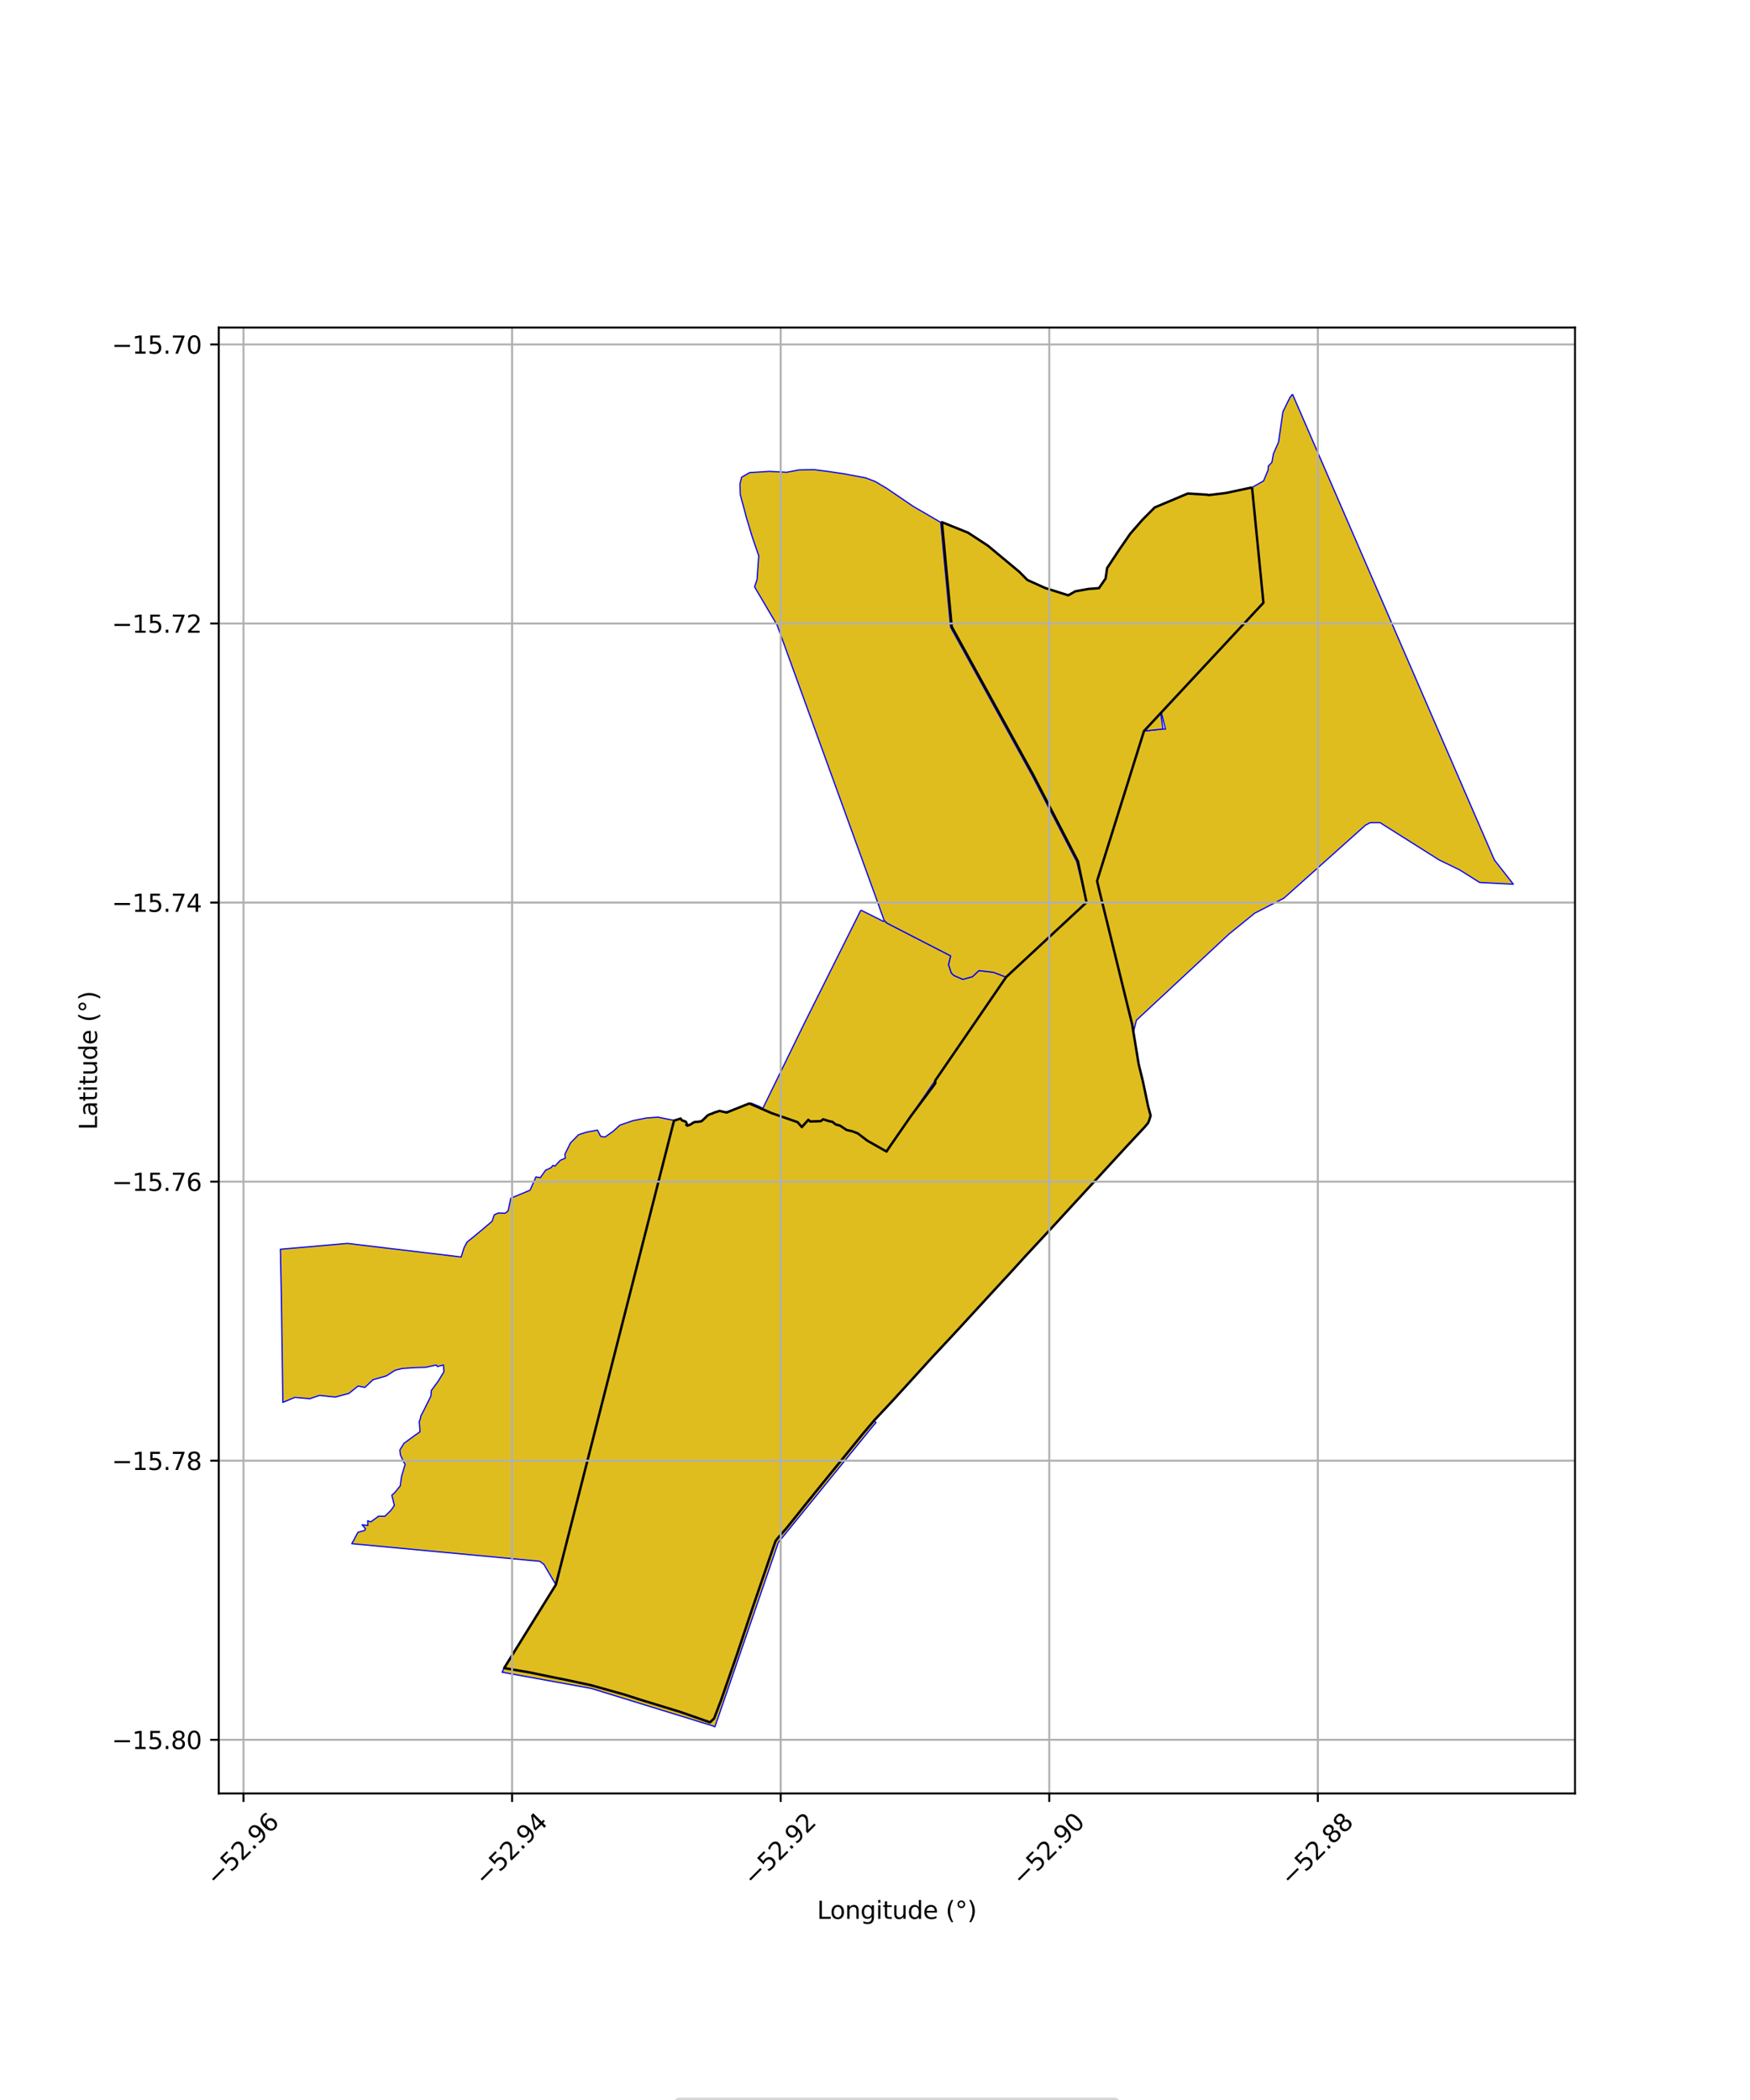 <?xml version="1.0" encoding="utf-8" standalone="no"?>
<!DOCTYPE svg PUBLIC "-//W3C//DTD SVG 1.1//EN"
  "http://www.w3.org/Graphics/SVG/1.1/DTD/svg11.dtd">
<svg xmlns:xlink="http://www.w3.org/1999/xlink" width="720pt" height="864pt" viewBox="0 0 720 864" xmlns="http://www.w3.org/2000/svg" version="1.1">
 <defs>
  <style type="text/css">*{stroke-linejoin: round; stroke-linecap: butt}</style>
 </defs>
 <g id="figure_1">
  <g id="patch_1">
   <path d="M 0 864 
L 720 864 
L 720 0 
L 0 0 
z
" style="fill: #ffffff"/>
  </g>
  <g id="axes_1">
   <g id="patch_2">
    <path d="M 90 737.872 
L 648 737.872 
L 648 134.768 
L 90 134.768 
z
" style="fill: #ffffff"/>
   </g>
   <g id="PatchCollection_1">
    <path d="M 354.181 374.448 
L 363.512 379.112 
L 363.767 378.7 
L 365.006 379.839 
L 391.147 393.281 
L 390.271 396.917 
L 391.417 400.353 
L 392.518 401.357 
L 396.131 402.933 
L 400.073 401.846 
L 402.765 399.33 
L 408.688 400.015 
L 413.949 402.007 
L 365.51 472.577 
L 346.586 504.237 
L 356.293 539.843 
L 336.826 564.82 
L 360.437 585.283 
L 359.517 586.275 
L 320.235 634.598 
L 294.137 710.458 
L 293.015 709.998 
L 243.294 694.679 
L 206.587 687.997 
L 207.43 686.294 
L 228.693 651.999 
L 223.783 643.636 
L 222.063 642.36 
L 144.732 635.122 
L 145.503 633.758 
L 147.262 630.438 
L 149.997 629.679 
L 150.351 628.997 
L 148.978 627.321 
L 151.357 627.615 
L 151.282 625.663 
L 152.525 626.162 
L 155.729 623.828 
L 158.348 623.838 
L 160.791 621.441 
L 162.259 619.376 
L 161.207 615.196 
L 162.372 614.146 
L 164.645 611.367 
L 165.2 607.48 
L 166.686 602.441 
L 165.974 601.342 
L 164.73 598.552 
L 164.501 596.596 
L 166.192 593.838 
L 170.565 590.637 
L 172.798 589.07 
L 172.576 585.793 
L 172.476 585.014 
L 173.003 583.479 
L 173.111 582.635 
L 174.531 579.946 
L 177.258 574.401 
L 177.477 572.084 
L 180.385 568.095 
L 182.647 564.383 
L 182.436 561.603 
L 179.957 562.228 
L 179.495 561.652 
L 178.809 561.738 
L 175.076 562.57 
L 170.926 562.668 
L 165.557 563.03 
L 162.646 563.732 
L 158.922 566.095 
L 153.449 567.673 
L 150.151 570.812 
L 147.338 570.262 
L 143.544 573.296 
L 137.928 574.797 
L 131.455 574.108 
L 127.495 575.466 
L 121.274 574.936 
L 116.366 576.986 
L 115.756 534.049 
L 115.364 513.976 
L 142.939 511.575 
L 188.701 517.031 
L 189.743 517.17 
L 190.891 513.455 
L 192.102 511.076 
L 196 507.914 
L 202.399 502.541 
L 203.373 499.798 
L 205.006 499.065 
L 207.832 499.165 
L 209.064 498.148 
L 210.153 492.974 
L 218.085 489.678 
L 220.511 484.202 
L 222.307 484.531 
L 224.466 481.46 
L 226.679 480.439 
L 227.485 479.478 
L 228.326 479.769 
L 230.516 477.381 
L 232.584 476.495 
L 232.422 474.864 
L 234.731 470.212 
L 238.05 466.854 
L 241.237 465.82 
L 245.82 464.952 
L 247.137 467.548 
L 248.892 467.814 
L 252.215 465.488 
L 255.062 462.911 
L 260.299 461.101 
L 265.865 459.983 
L 270.733 459.629 
L 275 460.513 
L 277.16 460.899 
L 282.367 462.253 
L 282.254 463.141 
L 283.645 463.209 
L 289.591 460.524 
L 291.703 458.728 
L 297.265 457.932 
L 301.764 456.475 
L 309.121 453.878 
L 312.446 455.237 
L 313.827 456.03 
L 314.273 455.158 
L 330.689 421.506 
L 354.181 374.448 
" clip-path="url(#pb8a9d8901d)" style="fill: #e0bd1f; stroke: #0000ff; stroke-width: 0.5"/>
    <path d="M 531.772 162.182 
L 614.842 353.826 
L 622.636 363.792 
L 608.763 363.07 
L 600.575 357.92 
L 592.103 353.808 
L 567.806 338.47 
L 563.694 338.5 
L 561.834 339.468 
L 528.235 369.535 
L 516.197 375.725 
L 505.601 384.334 
L 467.563 419.751 
L 466.414 424.243 
L 465.828 421.591 
L 452.721 368.131 
L 451.364 362.465 
L 470.676 300.766 
L 478.462 299.933 
L 479.518 300.004 
L 477.797 293.119 
L 519.809 247.99 
L 515.12 200.543 
L 519.856 197.865 
L 521.728 193.381 
L 521.814 191.789 
L 523.292 190.215 
L 523.918 186.715 
L 526.028 181.901 
L 527.823 169.439 
L 530.714 163.533 
L 531.772 162.182 
" clip-path="url(#pb8a9d8901d)" style="fill: #e0bd1f; stroke: #0000ff; stroke-width: 0.5"/>
    <path d="M 335.004 193.239 
L 340.632 193.949 
L 347.582 194.992 
L 356.251 196.633 
L 360.189 198.169 
L 364.904 200.969 
L 375.74 208.341 
L 387.022 214.906 
L 391.075 258.045 
L 424.633 319.053 
L 443.013 354.579 
L 447.019 371.255 
L 413.949 402.007 
L 408.688 400.015 
L 402.765 399.33 
L 400.073 401.846 
L 396.131 402.933 
L 392.518 401.357 
L 391.417 400.353 
L 390.271 396.917 
L 391.147 393.281 
L 365.006 379.839 
L 363.767 378.7 
L 360.523 369.67 
L 319.745 257.229 
L 310.459 241.477 
L 311.472 238.41 
L 312.165 228.643 
L 309.534 221.03 
L 307.178 213.242 
L 304.555 203.44 
L 304.448 199.079 
L 305.117 196.338 
L 308.426 194.447 
L 316.53 193.933 
L 323.651 194.303 
L 328.679 193.339 
L 335.004 193.239 
" clip-path="url(#pb8a9d8901d)" style="fill: #e0bd1f; stroke: #0000ff; stroke-width: 0.5"/>
    <path d="M 488.743 203.053 
L 496.534 203.53 
L 495.584 204.615 
L 495.536 207.632 
L 497.579 210.558 
L 496.862 212.353 
L 495.37 214.098 
L 497.827 213.221 
L 497.705 216.156 
L 496.388 218.087 
L 493.706 217.749 
L 493.74 218.822 
L 492.155 218.591 
L 492.268 219.993 
L 491.256 221.432 
L 491.63 224.604 
L 491.075 226.137 
L 487.226 229.006 
L 483.73 231.088 
L 481.78 231.34 
L 482.626 232.95 
L 481.249 236.716 
L 478.941 239.265 
L 480.909 242.268 
L 481.132 245.828 
L 480.604 249.191 
L 479.226 252.483 
L 480.165 253.826 
L 479.873 258.774 
L 479.397 260.34 
L 479.682 261.999 
L 478.302 263.73 
L 477.694 266.461 
L 475.941 270.686 
L 474.825 271.678 
L 475.669 274.363 
L 476.463 277.493 
L 476.376 282.341 
L 476.962 285.871 
L 477.505 293.014 
L 478.462 299.933 
L 470.676 300.766 
L 451.364 362.465 
L 452.721 368.131 
L 447.019 371.255 
L 443.495 354.378 
L 425.079 318.785 
L 391.572 257.861 
L 387.535 214.857 
L 398.301 219.152 
L 406.426 224.465 
L 419.39 235.244 
L 422.717 238.616 
L 430.031 241.916 
L 439.566 244.935 
L 442.446 243.277 
L 447.906 242.311 
L 452.186 241.977 
L 454.917 238.005 
L 455.529 233.744 
L 460.455 226.269 
L 465.072 219.577 
L 470.166 213.747 
L 475.116 208.789 
L 488.743 203.053 
" clip-path="url(#pb8a9d8901d)" style="fill: #e0bd1f; stroke: #0000ff; stroke-width: 0.5"/>
    <path d="M 515.12 200.543 
L 519.809 247.99 
L 470.676 300.766 
L 451.364 362.465 
L 452.721 368.131 
L 465.828 421.591 
L 468.326 436.872 
L 468.552 438.139 
L 470.194 444.777 
L 472.378 455.191 
L 473.402 459 
L 472.891 460.656 
L 472.398 461.953 
L 470.997 463.65 
L 463.613 471.563 
L 442.249 494.788 
L 433.47 504.348 
L 421.807 516.898 
L 416.512 522.723 
L 407.612 532.379 
L 393.569 547.655 
L 388.795 552.79 
L 383.76 558.165 
L 374.051 568.839 
L 366.716 576.865 
L 359.601 584.467 
L 354.995 589.917 
L 336.837 612.251 
L 331.008 619.475 
L 323.55 628.796 
L 320.372 632.384 
L 319.11 633.972 
L 317.865 637.505 
L 309.346 662.353 
L 303.161 680.856 
L 296.69 699.45 
L 293.808 706.998 
L 292.122 708.618 
L 279.95 704.356 
L 263.563 699.34 
L 257.017 697.232 
L 243.215 693.363 
L 232.987 691.161 
L 227.308 690.03 
L 217.791 688.064 
L 207.43 686.294 
L 228.693 651.999 
L 277.161 461.618 
L 277.385 461.049 
L 279.192 460.476 
L 280.031 460.199 
L 280.539 460.916 
L 281.436 461.224 
L 282.197 461.518 
L 282.476 462.141 
L 282.582 462.567 
L 282.347 462.777 
L 282.548 462.964 
L 282.886 463.141 
L 283.419 462.865 
L 283.96 462.733 
L 284.521 462.364 
L 285.481 461.728 
L 286.341 461.565 
L 287.076 461.57 
L 287.659 461.444 
L 288.33 461.422 
L 288.876 461.092 
L 289.532 460.489 
L 289.909 460.111 
L 290.456 459.598 
L 290.826 459.172 
L 291.421 458.76 
L 292.216 458.397 
L 293.117 458.113 
L 293.897 457.732 
L 296.039 457.062 
L 299.001 457.725 
L 301.808 456.563 
L 308.288 453.994 
L 317.429 457.961 
L 328.133 461.682 
L 329.906 463.715 
L 332.573 460.725 
L 333.354 461.416 
L 337.738 461.267 
L 338.646 460.508 
L 341.159 461.282 
L 342.497 461.567 
L 343.822 462.632 
L 345.599 463.111 
L 348.319 464.908 
L 350.676 465.45 
L 352.894 466.289 
L 356.84 469.304 
L 364.761 473.782 
L 365.51 472.577 
L 374.764 459.189 
L 384.776 445.759 
L 384.805 444.534 
L 413.949 402.007 
L 447.019 371.255 
L 443.495 354.378 
L 425.079 318.785 
L 391.572 257.861 
L 387.528 214.83 
L 398.265 219.153 
L 406.389 224.465 
L 419.353 235.244 
L 422.68 238.615 
L 429.995 241.914 
L 439.531 244.933 
L 442.41 243.275 
L 447.869 242.308 
L 452.15 241.973 
L 454.88 238.001 
L 455.493 233.74 
L 460.419 226.264 
L 465.036 219.573 
L 470.13 213.741 
L 475.079 208.781 
L 488.707 203.045 
L 496.499 203.521 
L 497.409 203.686 
L 504.395 202.83 
L 515.12 200.543 
" clip-path="url(#pb8a9d8901d)" style="fill: #e0bd1f; stroke: #0000ff; stroke-width: 0.5"/>
   </g>
   <g id="PatchCollection_2">
    <path d="M 515.12 200.543 
L 519.809 247.99 
L 470.676 300.766 
L 451.364 362.465 
L 452.721 368.131 
L 465.828 421.591 
L 468.326 436.872 
L 468.552 438.139 
L 470.194 444.777 
L 472.378 455.191 
L 473.402 459 
L 472.891 460.656 
L 472.398 461.953 
L 470.997 463.65 
L 463.613 471.563 
L 442.249 494.788 
L 433.47 504.348 
L 421.807 516.898 
L 416.512 522.723 
L 407.612 532.379 
L 393.569 547.655 
L 388.795 552.79 
L 383.76 558.165 
L 374.051 568.839 
L 366.716 576.865 
L 359.601 584.467 
L 354.995 589.917 
L 336.837 612.251 
L 331.008 619.475 
L 323.55 628.796 
L 320.372 632.384 
L 319.11 633.972 
L 317.865 637.505 
L 309.346 662.353 
L 303.161 680.856 
L 296.69 699.45 
L 293.808 706.998 
L 292.122 708.618 
L 279.95 704.356 
L 263.563 699.34 
L 257.017 697.232 
L 243.215 693.363 
L 232.987 691.161 
L 227.308 690.03 
L 217.791 688.064 
L 207.43 686.294 
L 228.693 651.999 
L 277.161 461.618 
L 277.385 461.049 
L 279.192 460.476 
L 280.031 460.199 
L 280.539 460.916 
L 281.436 461.224 
L 282.197 461.518 
L 282.476 462.141 
L 282.582 462.567 
L 282.347 462.777 
L 282.548 462.964 
L 282.886 463.141 
L 283.419 462.865 
L 283.96 462.733 
L 284.521 462.364 
L 285.481 461.728 
L 286.341 461.565 
L 287.076 461.57 
L 287.659 461.444 
L 288.33 461.422 
L 288.876 461.092 
L 289.532 460.489 
L 289.909 460.111 
L 290.456 459.598 
L 290.826 459.172 
L 291.421 458.76 
L 292.216 458.397 
L 293.117 458.113 
L 293.897 457.732 
L 296.039 457.062 
L 299.001 457.725 
L 301.808 456.563 
L 308.288 453.994 
L 317.429 457.961 
L 328.133 461.682 
L 329.906 463.715 
L 332.573 460.725 
L 333.354 461.416 
L 337.738 461.267 
L 338.646 460.508 
L 341.159 461.282 
L 342.497 461.567 
L 343.822 462.632 
L 345.599 463.111 
L 348.319 464.908 
L 350.676 465.45 
L 352.894 466.289 
L 356.84 469.304 
L 364.761 473.782 
L 365.51 472.577 
L 374.764 459.189 
L 384.776 445.759 
L 384.805 444.534 
L 413.949 402.007 
L 447.019 371.255 
L 443.495 354.378 
L 425.079 318.785 
L 391.572 257.861 
L 387.528 214.83 
L 398.265 219.153 
L 406.389 224.465 
L 419.353 235.244 
L 422.68 238.615 
L 429.995 241.914 
L 439.531 244.933 
L 442.41 243.275 
L 447.869 242.308 
L 452.15 241.973 
L 454.88 238.001 
L 455.493 233.74 
L 460.419 226.264 
L 465.036 219.573 
L 470.13 213.741 
L 475.079 208.781 
L 488.707 203.045 
L 496.499 203.521 
L 497.409 203.686 
L 504.395 202.83 
L 515.12 200.543 
" clip-path="url(#pb8a9d8901d)" style="fill: none; stroke: #000000"/>
   </g>
   <g id="matplotlib.axis_1">
    <g id="xtick_1">
     <g id="line2d_1">
      <path d="M 100.184 737.872 
L 100.184 134.768 
" clip-path="url(#pb8a9d8901d)" style="fill: none; stroke: #b0b0b0; stroke-width: 0.8; stroke-linecap: square"/>
     </g>
     <g id="line2d_2">
      <defs>
       <path id="m16c1d4c4e9" d="M 0 0 
L 0 3.5 
" style="stroke: #000000; stroke-width: 0.8"/>
      </defs>
      <g>
       <use xlink:href="#m16c1d4c4e9" x="100.184" y="737.872" style="stroke: #000000; stroke-width: 0.8"/>
      </g>
     </g>
     <g id="text_1">
      <!-- −52.96 -->
      <g transform="translate(89.051 776.413) rotate(-45) scale(0.1 -0.1)">
       <defs>
        <path id="DejaVuSans-2212" d="M 678 2272 
L 4684 2272 
L 4684 1741 
L 678 1741 
L 678 2272 
z
" transform="scale(0.016)"/>
        <path id="DejaVuSans-35" d="M 691 4666 
L 3169 4666 
L 3169 4134 
L 1269 4134 
L 1269 2991 
Q 1406 3038 1543 3061 
Q 1681 3084 1819 3084 
Q 2600 3084 3056 2656 
Q 3513 2228 3513 1497 
Q 3513 744 3044 326 
Q 2575 -91 1722 -91 
Q 1428 -91 1123 -41 
Q 819 9 494 109 
L 494 744 
Q 775 591 1075 516 
Q 1375 441 1709 441 
Q 2250 441 2565 725 
Q 2881 1009 2881 1497 
Q 2881 1984 2565 2268 
Q 2250 2553 1709 2553 
Q 1456 2553 1204 2497 
Q 953 2441 691 2322 
L 691 4666 
z
" transform="scale(0.016)"/>
        <path id="DejaVuSans-32" d="M 1228 531 
L 3431 531 
L 3431 0 
L 469 0 
L 469 531 
Q 828 903 1448 1529 
Q 2069 2156 2228 2338 
Q 2531 2678 2651 2914 
Q 2772 3150 2772 3378 
Q 2772 3750 2511 3984 
Q 2250 4219 1831 4219 
Q 1534 4219 1204 4116 
Q 875 4013 500 3803 
L 500 4441 
Q 881 4594 1212 4672 
Q 1544 4750 1819 4750 
Q 2544 4750 2975 4387 
Q 3406 4025 3406 3419 
Q 3406 3131 3298 2873 
Q 3191 2616 2906 2266 
Q 2828 2175 2409 1742 
Q 1991 1309 1228 531 
z
" transform="scale(0.016)"/>
        <path id="DejaVuSans-2e" d="M 684 794 
L 1344 794 
L 1344 0 
L 684 0 
L 684 794 
z
" transform="scale(0.016)"/>
        <path id="DejaVuSans-39" d="M 703 97 
L 703 672 
Q 941 559 1184 500 
Q 1428 441 1663 441 
Q 2288 441 2617 861 
Q 2947 1281 2994 2138 
Q 2813 1869 2534 1725 
Q 2256 1581 1919 1581 
Q 1219 1581 811 2004 
Q 403 2428 403 3163 
Q 403 3881 828 4315 
Q 1253 4750 1959 4750 
Q 2769 4750 3195 4129 
Q 3622 3509 3622 2328 
Q 3622 1225 3098 567 
Q 2575 -91 1691 -91 
Q 1453 -91 1209 -44 
Q 966 3 703 97 
z
M 1959 2075 
Q 2384 2075 2632 2365 
Q 2881 2656 2881 3163 
Q 2881 3666 2632 3958 
Q 2384 4250 1959 4250 
Q 1534 4250 1286 3958 
Q 1038 3666 1038 3163 
Q 1038 2656 1286 2365 
Q 1534 2075 1959 2075 
z
" transform="scale(0.016)"/>
        <path id="DejaVuSans-36" d="M 2113 2584 
Q 1688 2584 1439 2293 
Q 1191 2003 1191 1497 
Q 1191 994 1439 701 
Q 1688 409 2113 409 
Q 2538 409 2786 701 
Q 3034 994 3034 1497 
Q 3034 2003 2786 2293 
Q 2538 2584 2113 2584 
z
M 3366 4563 
L 3366 3988 
Q 3128 4100 2886 4159 
Q 2644 4219 2406 4219 
Q 1781 4219 1451 3797 
Q 1122 3375 1075 2522 
Q 1259 2794 1537 2939 
Q 1816 3084 2150 3084 
Q 2853 3084 3261 2657 
Q 3669 2231 3669 1497 
Q 3669 778 3244 343 
Q 2819 -91 2113 -91 
Q 1303 -91 875 529 
Q 447 1150 447 2328 
Q 447 3434 972 4092 
Q 1497 4750 2381 4750 
Q 2619 4750 2861 4703 
Q 3103 4656 3366 4563 
z
" transform="scale(0.016)"/>
       </defs>
       <use xlink:href="#DejaVuSans-2212"/>
       <use xlink:href="#DejaVuSans-35" transform="translate(83.789 0)"/>
       <use xlink:href="#DejaVuSans-32" transform="translate(147.412 0)"/>
       <use xlink:href="#DejaVuSans-2e" transform="translate(211.035 0)"/>
       <use xlink:href="#DejaVuSans-39" transform="translate(242.822 0)"/>
       <use xlink:href="#DejaVuSans-36" transform="translate(306.445 0)"/>
      </g>
     </g>
    </g>
    <g id="xtick_2">
     <g id="line2d_3">
      <path d="M 210.688 737.872 
L 210.688 134.768 
" clip-path="url(#pb8a9d8901d)" style="fill: none; stroke: #b0b0b0; stroke-width: 0.8; stroke-linecap: square"/>
     </g>
     <g id="line2d_4">
      <g>
       <use xlink:href="#m16c1d4c4e9" x="210.688" y="737.872" style="stroke: #000000; stroke-width: 0.8"/>
      </g>
     </g>
     <g id="text_2">
      <!-- −52.94 -->
      <g transform="translate(199.555 776.413) rotate(-45) scale(0.1 -0.1)">
       <defs>
        <path id="DejaVuSans-34" d="M 2419 4116 
L 825 1625 
L 2419 1625 
L 2419 4116 
z
M 2253 4666 
L 3047 4666 
L 3047 1625 
L 3713 1625 
L 3713 1100 
L 3047 1100 
L 3047 0 
L 2419 0 
L 2419 1100 
L 313 1100 
L 313 1709 
L 2253 4666 
z
" transform="scale(0.016)"/>
       </defs>
       <use xlink:href="#DejaVuSans-2212"/>
       <use xlink:href="#DejaVuSans-35" transform="translate(83.789 0)"/>
       <use xlink:href="#DejaVuSans-32" transform="translate(147.412 0)"/>
       <use xlink:href="#DejaVuSans-2e" transform="translate(211.035 0)"/>
       <use xlink:href="#DejaVuSans-39" transform="translate(242.822 0)"/>
       <use xlink:href="#DejaVuSans-34" transform="translate(306.445 0)"/>
      </g>
     </g>
    </g>
    <g id="xtick_3">
     <g id="line2d_5">
      <path d="M 321.193 737.872 
L 321.193 134.768 
" clip-path="url(#pb8a9d8901d)" style="fill: none; stroke: #b0b0b0; stroke-width: 0.8; stroke-linecap: square"/>
     </g>
     <g id="line2d_6">
      <g>
       <use xlink:href="#m16c1d4c4e9" x="321.193" y="737.872" style="stroke: #000000; stroke-width: 0.8"/>
      </g>
     </g>
     <g id="text_3">
      <!-- −52.92 -->
      <g transform="translate(310.06 776.413) rotate(-45) scale(0.1 -0.1)">
       <use xlink:href="#DejaVuSans-2212"/>
       <use xlink:href="#DejaVuSans-35" transform="translate(83.789 0)"/>
       <use xlink:href="#DejaVuSans-32" transform="translate(147.412 0)"/>
       <use xlink:href="#DejaVuSans-2e" transform="translate(211.035 0)"/>
       <use xlink:href="#DejaVuSans-39" transform="translate(242.822 0)"/>
       <use xlink:href="#DejaVuSans-32" transform="translate(306.445 0)"/>
      </g>
     </g>
    </g>
    <g id="xtick_4">
     <g id="line2d_7">
      <path d="M 431.697 737.872 
L 431.697 134.768 
" clip-path="url(#pb8a9d8901d)" style="fill: none; stroke: #b0b0b0; stroke-width: 0.8; stroke-linecap: square"/>
     </g>
     <g id="line2d_8">
      <g>
       <use xlink:href="#m16c1d4c4e9" x="431.697" y="737.872" style="stroke: #000000; stroke-width: 0.8"/>
      </g>
     </g>
     <g id="text_4">
      <!-- −52.90 -->
      <g transform="translate(420.564 776.413) rotate(-45) scale(0.1 -0.1)">
       <defs>
        <path id="DejaVuSans-30" d="M 2034 4250 
Q 1547 4250 1301 3770 
Q 1056 3291 1056 2328 
Q 1056 1369 1301 889 
Q 1547 409 2034 409 
Q 2525 409 2770 889 
Q 3016 1369 3016 2328 
Q 3016 3291 2770 3770 
Q 2525 4250 2034 4250 
z
M 2034 4750 
Q 2819 4750 3233 4129 
Q 3647 3509 3647 2328 
Q 3647 1150 3233 529 
Q 2819 -91 2034 -91 
Q 1250 -91 836 529 
Q 422 1150 422 2328 
Q 422 3509 836 4129 
Q 1250 4750 2034 4750 
z
" transform="scale(0.016)"/>
       </defs>
       <use xlink:href="#DejaVuSans-2212"/>
       <use xlink:href="#DejaVuSans-35" transform="translate(83.789 0)"/>
       <use xlink:href="#DejaVuSans-32" transform="translate(147.412 0)"/>
       <use xlink:href="#DejaVuSans-2e" transform="translate(211.035 0)"/>
       <use xlink:href="#DejaVuSans-39" transform="translate(242.822 0)"/>
       <use xlink:href="#DejaVuSans-30" transform="translate(306.445 0)"/>
      </g>
     </g>
    </g>
    <g id="xtick_5">
     <g id="line2d_9">
      <path d="M 542.202 737.872 
L 542.202 134.768 
" clip-path="url(#pb8a9d8901d)" style="fill: none; stroke: #b0b0b0; stroke-width: 0.8; stroke-linecap: square"/>
     </g>
     <g id="line2d_10">
      <g>
       <use xlink:href="#m16c1d4c4e9" x="542.202" y="737.872" style="stroke: #000000; stroke-width: 0.8"/>
      </g>
     </g>
     <g id="text_5">
      <!-- −52.88 -->
      <g transform="translate(531.069 776.413) rotate(-45) scale(0.1 -0.1)">
       <defs>
        <path id="DejaVuSans-38" d="M 2034 2216 
Q 1584 2216 1326 1975 
Q 1069 1734 1069 1313 
Q 1069 891 1326 650 
Q 1584 409 2034 409 
Q 2484 409 2743 651 
Q 3003 894 3003 1313 
Q 3003 1734 2745 1975 
Q 2488 2216 2034 2216 
z
M 1403 2484 
Q 997 2584 770 2862 
Q 544 3141 544 3541 
Q 544 4100 942 4425 
Q 1341 4750 2034 4750 
Q 2731 4750 3128 4425 
Q 3525 4100 3525 3541 
Q 3525 3141 3298 2862 
Q 3072 2584 2669 2484 
Q 3125 2378 3379 2068 
Q 3634 1759 3634 1313 
Q 3634 634 3220 271 
Q 2806 -91 2034 -91 
Q 1263 -91 848 271 
Q 434 634 434 1313 
Q 434 1759 690 2068 
Q 947 2378 1403 2484 
z
M 1172 3481 
Q 1172 3119 1398 2916 
Q 1625 2713 2034 2713 
Q 2441 2713 2670 2916 
Q 2900 3119 2900 3481 
Q 2900 3844 2670 4047 
Q 2441 4250 2034 4250 
Q 1625 4250 1398 4047 
Q 1172 3844 1172 3481 
z
" transform="scale(0.016)"/>
       </defs>
       <use xlink:href="#DejaVuSans-2212"/>
       <use xlink:href="#DejaVuSans-35" transform="translate(83.789 0)"/>
       <use xlink:href="#DejaVuSans-32" transform="translate(147.412 0)"/>
       <use xlink:href="#DejaVuSans-2e" transform="translate(211.035 0)"/>
       <use xlink:href="#DejaVuSans-38" transform="translate(242.822 0)"/>
       <use xlink:href="#DejaVuSans-38" transform="translate(306.445 0)"/>
      </g>
     </g>
    </g>
    <g id="text_6">
     <!-- Longitude (°) -->
     <g transform="translate(336.14 789.482) scale(0.1 -0.1)">
      <defs>
       <path id="DejaVuSans-4c" d="M 628 4666 
L 1259 4666 
L 1259 531 
L 3531 531 
L 3531 0 
L 628 0 
L 628 4666 
z
" transform="scale(0.016)"/>
       <path id="DejaVuSans-6f" d="M 1959 3097 
Q 1497 3097 1228 2736 
Q 959 2375 959 1747 
Q 959 1119 1226 758 
Q 1494 397 1959 397 
Q 2419 397 2687 759 
Q 2956 1122 2956 1747 
Q 2956 2369 2687 2733 
Q 2419 3097 1959 3097 
z
M 1959 3584 
Q 2709 3584 3137 3096 
Q 3566 2609 3566 1747 
Q 3566 888 3137 398 
Q 2709 -91 1959 -91 
Q 1206 -91 779 398 
Q 353 888 353 1747 
Q 353 2609 779 3096 
Q 1206 3584 1959 3584 
z
" transform="scale(0.016)"/>
       <path id="DejaVuSans-6e" d="M 3513 2113 
L 3513 0 
L 2938 0 
L 2938 2094 
Q 2938 2591 2744 2837 
Q 2550 3084 2163 3084 
Q 1697 3084 1428 2787 
Q 1159 2491 1159 1978 
L 1159 0 
L 581 0 
L 581 3500 
L 1159 3500 
L 1159 2956 
Q 1366 3272 1645 3428 
Q 1925 3584 2291 3584 
Q 2894 3584 3203 3211 
Q 3513 2838 3513 2113 
z
" transform="scale(0.016)"/>
       <path id="DejaVuSans-67" d="M 2906 1791 
Q 2906 2416 2648 2759 
Q 2391 3103 1925 3103 
Q 1463 3103 1205 2759 
Q 947 2416 947 1791 
Q 947 1169 1205 825 
Q 1463 481 1925 481 
Q 2391 481 2648 825 
Q 2906 1169 2906 1791 
z
M 3481 434 
Q 3481 -459 3084 -895 
Q 2688 -1331 1869 -1331 
Q 1566 -1331 1297 -1286 
Q 1028 -1241 775 -1147 
L 775 -588 
Q 1028 -725 1275 -790 
Q 1522 -856 1778 -856 
Q 2344 -856 2625 -561 
Q 2906 -266 2906 331 
L 2906 616 
Q 2728 306 2450 153 
Q 2172 0 1784 0 
Q 1141 0 747 490 
Q 353 981 353 1791 
Q 353 2603 747 3093 
Q 1141 3584 1784 3584 
Q 2172 3584 2450 3431 
Q 2728 3278 2906 2969 
L 2906 3500 
L 3481 3500 
L 3481 434 
z
" transform="scale(0.016)"/>
       <path id="DejaVuSans-69" d="M 603 3500 
L 1178 3500 
L 1178 0 
L 603 0 
L 603 3500 
z
M 603 4863 
L 1178 4863 
L 1178 4134 
L 603 4134 
L 603 4863 
z
" transform="scale(0.016)"/>
       <path id="DejaVuSans-74" d="M 1172 4494 
L 1172 3500 
L 2356 3500 
L 2356 3053 
L 1172 3053 
L 1172 1153 
Q 1172 725 1289 603 
Q 1406 481 1766 481 
L 2356 481 
L 2356 0 
L 1766 0 
Q 1100 0 847 248 
Q 594 497 594 1153 
L 594 3053 
L 172 3053 
L 172 3500 
L 594 3500 
L 594 4494 
L 1172 4494 
z
" transform="scale(0.016)"/>
       <path id="DejaVuSans-75" d="M 544 1381 
L 544 3500 
L 1119 3500 
L 1119 1403 
Q 1119 906 1312 657 
Q 1506 409 1894 409 
Q 2359 409 2629 706 
Q 2900 1003 2900 1516 
L 2900 3500 
L 3475 3500 
L 3475 0 
L 2900 0 
L 2900 538 
Q 2691 219 2414 64 
Q 2138 -91 1772 -91 
Q 1169 -91 856 284 
Q 544 659 544 1381 
z
M 1991 3584 
L 1991 3584 
z
" transform="scale(0.016)"/>
       <path id="DejaVuSans-64" d="M 2906 2969 
L 2906 4863 
L 3481 4863 
L 3481 0 
L 2906 0 
L 2906 525 
Q 2725 213 2448 61 
Q 2172 -91 1784 -91 
Q 1150 -91 751 415 
Q 353 922 353 1747 
Q 353 2572 751 3078 
Q 1150 3584 1784 3584 
Q 2172 3584 2448 3432 
Q 2725 3281 2906 2969 
z
M 947 1747 
Q 947 1113 1208 752 
Q 1469 391 1925 391 
Q 2381 391 2643 752 
Q 2906 1113 2906 1747 
Q 2906 2381 2643 2742 
Q 2381 3103 1925 3103 
Q 1469 3103 1208 2742 
Q 947 2381 947 1747 
z
" transform="scale(0.016)"/>
       <path id="DejaVuSans-65" d="M 3597 1894 
L 3597 1613 
L 953 1613 
Q 991 1019 1311 708 
Q 1631 397 2203 397 
Q 2534 397 2845 478 
Q 3156 559 3463 722 
L 3463 178 
Q 3153 47 2828 -22 
Q 2503 -91 2169 -91 
Q 1331 -91 842 396 
Q 353 884 353 1716 
Q 353 2575 817 3079 
Q 1281 3584 2069 3584 
Q 2775 3584 3186 3129 
Q 3597 2675 3597 1894 
z
M 3022 2063 
Q 3016 2534 2758 2815 
Q 2500 3097 2075 3097 
Q 1594 3097 1305 2825 
Q 1016 2553 972 2059 
L 3022 2063 
z
" transform="scale(0.016)"/>
       <path id="DejaVuSans-20" transform="scale(0.016)"/>
       <path id="DejaVuSans-28" d="M 1984 4856 
Q 1566 4138 1362 3434 
Q 1159 2731 1159 2009 
Q 1159 1288 1364 580 
Q 1569 -128 1984 -844 
L 1484 -844 
Q 1016 -109 783 600 
Q 550 1309 550 2009 
Q 550 2706 781 3412 
Q 1013 4119 1484 4856 
L 1984 4856 
z
" transform="scale(0.016)"/>
       <path id="DejaVuSans-b0" d="M 1600 4347 
Q 1350 4347 1178 4173 
Q 1006 4000 1006 3750 
Q 1006 3503 1178 3333 
Q 1350 3163 1600 3163 
Q 1850 3163 2022 3333 
Q 2194 3503 2194 3750 
Q 2194 3997 2020 4172 
Q 1847 4347 1600 4347 
z
M 1600 4750 
Q 1800 4750 1984 4673 
Q 2169 4597 2303 4453 
Q 2447 4313 2519 4134 
Q 2591 3956 2591 3750 
Q 2591 3338 2302 3052 
Q 2013 2766 1594 2766 
Q 1172 2766 890 3047 
Q 609 3328 609 3750 
Q 609 4169 896 4459 
Q 1184 4750 1600 4750 
z
" transform="scale(0.016)"/>
       <path id="DejaVuSans-29" d="M 513 4856 
L 1013 4856 
Q 1481 4119 1714 3412 
Q 1947 2706 1947 2009 
Q 1947 1309 1714 600 
Q 1481 -109 1013 -844 
L 513 -844 
Q 928 -128 1133 580 
Q 1338 1288 1338 2009 
Q 1338 2731 1133 3434 
Q 928 4138 513 4856 
z
" transform="scale(0.016)"/>
      </defs>
      <use xlink:href="#DejaVuSans-4c"/>
      <use xlink:href="#DejaVuSans-6f" transform="translate(53.963 0)"/>
      <use xlink:href="#DejaVuSans-6e" transform="translate(115.145 0)"/>
      <use xlink:href="#DejaVuSans-67" transform="translate(178.523 0)"/>
      <use xlink:href="#DejaVuSans-69" transform="translate(242 0)"/>
      <use xlink:href="#DejaVuSans-74" transform="translate(269.783 0)"/>
      <use xlink:href="#DejaVuSans-75" transform="translate(308.992 0)"/>
      <use xlink:href="#DejaVuSans-64" transform="translate(372.371 0)"/>
      <use xlink:href="#DejaVuSans-65" transform="translate(435.848 0)"/>
      <use xlink:href="#DejaVuSans-20" transform="translate(497.371 0)"/>
      <use xlink:href="#DejaVuSans-28" transform="translate(529.158 0)"/>
      <use xlink:href="#DejaVuSans-b0" transform="translate(568.172 0)"/>
      <use xlink:href="#DejaVuSans-29" transform="translate(618.172 0)"/>
     </g>
    </g>
   </g>
   <g id="matplotlib.axis_2">
    <g id="ytick_1">
     <g id="line2d_11">
      <path d="M 90 715.801 
L 648 715.801 
" clip-path="url(#pb8a9d8901d)" style="fill: none; stroke: #b0b0b0; stroke-width: 0.8; stroke-linecap: square"/>
     </g>
     <g id="line2d_12">
      <defs>
       <path id="mc72d2f4481" d="M 0 0 
L -3.5 0 
" style="stroke: #000000; stroke-width: 0.8"/>
      </defs>
      <g>
       <use xlink:href="#mc72d2f4481" x="90" y="715.801" style="stroke: #000000; stroke-width: 0.8"/>
      </g>
     </g>
     <g id="text_7">
      <!-- −15.80 -->
      <g transform="translate(45.992 719.6) scale(0.1 -0.1)">
       <defs>
        <path id="DejaVuSans-31" d="M 794 531 
L 1825 531 
L 1825 4091 
L 703 3866 
L 703 4441 
L 1819 4666 
L 2450 4666 
L 2450 531 
L 3481 531 
L 3481 0 
L 794 0 
L 794 531 
z
" transform="scale(0.016)"/>
       </defs>
       <use xlink:href="#DejaVuSans-2212"/>
       <use xlink:href="#DejaVuSans-31" transform="translate(83.789 0)"/>
       <use xlink:href="#DejaVuSans-35" transform="translate(147.412 0)"/>
       <use xlink:href="#DejaVuSans-2e" transform="translate(211.035 0)"/>
       <use xlink:href="#DejaVuSans-38" transform="translate(242.822 0)"/>
       <use xlink:href="#DejaVuSans-30" transform="translate(306.445 0)"/>
      </g>
     </g>
    </g>
    <g id="ytick_2">
     <g id="line2d_13">
      <path d="M 90 600.983 
L 648 600.983 
" clip-path="url(#pb8a9d8901d)" style="fill: none; stroke: #b0b0b0; stroke-width: 0.8; stroke-linecap: square"/>
     </g>
     <g id="line2d_14">
      <g>
       <use xlink:href="#mc72d2f4481" x="90" y="600.983" style="stroke: #000000; stroke-width: 0.8"/>
      </g>
     </g>
     <g id="text_8">
      <!-- −15.78 -->
      <g transform="translate(45.992 604.782) scale(0.1 -0.1)">
       <defs>
        <path id="DejaVuSans-37" d="M 525 4666 
L 3525 4666 
L 3525 4397 
L 1831 0 
L 1172 0 
L 2766 4134 
L 525 4134 
L 525 4666 
z
" transform="scale(0.016)"/>
       </defs>
       <use xlink:href="#DejaVuSans-2212"/>
       <use xlink:href="#DejaVuSans-31" transform="translate(83.789 0)"/>
       <use xlink:href="#DejaVuSans-35" transform="translate(147.412 0)"/>
       <use xlink:href="#DejaVuSans-2e" transform="translate(211.035 0)"/>
       <use xlink:href="#DejaVuSans-37" transform="translate(242.822 0)"/>
       <use xlink:href="#DejaVuSans-38" transform="translate(306.445 0)"/>
      </g>
     </g>
    </g>
    <g id="ytick_3">
     <g id="line2d_15">
      <path d="M 90 486.165 
L 648 486.165 
" clip-path="url(#pb8a9d8901d)" style="fill: none; stroke: #b0b0b0; stroke-width: 0.8; stroke-linecap: square"/>
     </g>
     <g id="line2d_16">
      <g>
       <use xlink:href="#mc72d2f4481" x="90" y="486.165" style="stroke: #000000; stroke-width: 0.8"/>
      </g>
     </g>
     <g id="text_9">
      <!-- −15.76 -->
      <g transform="translate(45.992 489.964) scale(0.1 -0.1)">
       <use xlink:href="#DejaVuSans-2212"/>
       <use xlink:href="#DejaVuSans-31" transform="translate(83.789 0)"/>
       <use xlink:href="#DejaVuSans-35" transform="translate(147.412 0)"/>
       <use xlink:href="#DejaVuSans-2e" transform="translate(211.035 0)"/>
       <use xlink:href="#DejaVuSans-37" transform="translate(242.822 0)"/>
       <use xlink:href="#DejaVuSans-36" transform="translate(306.445 0)"/>
      </g>
     </g>
    </g>
    <g id="ytick_4">
     <g id="line2d_17">
      <path d="M 90 371.347 
L 648 371.347 
" clip-path="url(#pb8a9d8901d)" style="fill: none; stroke: #b0b0b0; stroke-width: 0.8; stroke-linecap: square"/>
     </g>
     <g id="line2d_18">
      <g>
       <use xlink:href="#mc72d2f4481" x="90" y="371.347" style="stroke: #000000; stroke-width: 0.8"/>
      </g>
     </g>
     <g id="text_10">
      <!-- −15.74 -->
      <g transform="translate(45.992 375.147) scale(0.1 -0.1)">
       <use xlink:href="#DejaVuSans-2212"/>
       <use xlink:href="#DejaVuSans-31" transform="translate(83.789 0)"/>
       <use xlink:href="#DejaVuSans-35" transform="translate(147.412 0)"/>
       <use xlink:href="#DejaVuSans-2e" transform="translate(211.035 0)"/>
       <use xlink:href="#DejaVuSans-37" transform="translate(242.822 0)"/>
       <use xlink:href="#DejaVuSans-34" transform="translate(306.445 0)"/>
      </g>
     </g>
    </g>
    <g id="ytick_5">
     <g id="line2d_19">
      <path d="M 90 256.53 
L 648 256.53 
" clip-path="url(#pb8a9d8901d)" style="fill: none; stroke: #b0b0b0; stroke-width: 0.8; stroke-linecap: square"/>
     </g>
     <g id="line2d_20">
      <g>
       <use xlink:href="#mc72d2f4481" x="90" y="256.53" style="stroke: #000000; stroke-width: 0.8"/>
      </g>
     </g>
     <g id="text_11">
      <!-- −15.72 -->
      <g transform="translate(45.992 260.329) scale(0.1 -0.1)">
       <use xlink:href="#DejaVuSans-2212"/>
       <use xlink:href="#DejaVuSans-31" transform="translate(83.789 0)"/>
       <use xlink:href="#DejaVuSans-35" transform="translate(147.412 0)"/>
       <use xlink:href="#DejaVuSans-2e" transform="translate(211.035 0)"/>
       <use xlink:href="#DejaVuSans-37" transform="translate(242.822 0)"/>
       <use xlink:href="#DejaVuSans-32" transform="translate(306.445 0)"/>
      </g>
     </g>
    </g>
    <g id="ytick_6">
     <g id="line2d_21">
      <path d="M 90 141.712 
L 648 141.712 
" clip-path="url(#pb8a9d8901d)" style="fill: none; stroke: #b0b0b0; stroke-width: 0.8; stroke-linecap: square"/>
     </g>
     <g id="line2d_22">
      <g>
       <use xlink:href="#mc72d2f4481" x="90" y="141.712" style="stroke: #000000; stroke-width: 0.8"/>
      </g>
     </g>
     <g id="text_12">
      <!-- −15.70 -->
      <g transform="translate(45.992 145.511) scale(0.1 -0.1)">
       <use xlink:href="#DejaVuSans-2212"/>
       <use xlink:href="#DejaVuSans-31" transform="translate(83.789 0)"/>
       <use xlink:href="#DejaVuSans-35" transform="translate(147.412 0)"/>
       <use xlink:href="#DejaVuSans-2e" transform="translate(211.035 0)"/>
       <use xlink:href="#DejaVuSans-37" transform="translate(242.822 0)"/>
       <use xlink:href="#DejaVuSans-30" transform="translate(306.445 0)"/>
      </g>
     </g>
    </g>
    <g id="text_13">
     <!-- Latitude (°) -->
     <g transform="translate(39.913 464.89) rotate(-90) scale(0.1 -0.1)">
      <defs>
       <path id="DejaVuSans-61" d="M 2194 1759 
Q 1497 1759 1228 1600 
Q 959 1441 959 1056 
Q 959 750 1161 570 
Q 1363 391 1709 391 
Q 2188 391 2477 730 
Q 2766 1069 2766 1631 
L 2766 1759 
L 2194 1759 
z
M 3341 1997 
L 3341 0 
L 2766 0 
L 2766 531 
Q 2569 213 2275 61 
Q 1981 -91 1556 -91 
Q 1019 -91 701 211 
Q 384 513 384 1019 
Q 384 1609 779 1909 
Q 1175 2209 1959 2209 
L 2766 2209 
L 2766 2266 
Q 2766 2663 2505 2880 
Q 2244 3097 1772 3097 
Q 1472 3097 1187 3025 
Q 903 2953 641 2809 
L 641 3341 
Q 956 3463 1253 3523 
Q 1550 3584 1831 3584 
Q 2591 3584 2966 3190 
Q 3341 2797 3341 1997 
z
" transform="scale(0.016)"/>
      </defs>
      <use xlink:href="#DejaVuSans-4c"/>
      <use xlink:href="#DejaVuSans-61" transform="translate(55.713 0)"/>
      <use xlink:href="#DejaVuSans-74" transform="translate(116.992 0)"/>
      <use xlink:href="#DejaVuSans-69" transform="translate(156.201 0)"/>
      <use xlink:href="#DejaVuSans-74" transform="translate(183.984 0)"/>
      <use xlink:href="#DejaVuSans-75" transform="translate(223.193 0)"/>
      <use xlink:href="#DejaVuSans-64" transform="translate(286.572 0)"/>
      <use xlink:href="#DejaVuSans-65" transform="translate(350.049 0)"/>
      <use xlink:href="#DejaVuSans-20" transform="translate(411.572 0)"/>
      <use xlink:href="#DejaVuSans-28" transform="translate(443.359 0)"/>
      <use xlink:href="#DejaVuSans-b0" transform="translate(482.373 0)"/>
      <use xlink:href="#DejaVuSans-29" transform="translate(532.373 0)"/>
     </g>
    </g>
   </g>
   <g id="patch_3">
    <path d="M 90 737.872 
L 90 134.768 
" style="fill: none; stroke: #000000; stroke-width: 0.8; stroke-linejoin: miter; stroke-linecap: square"/>
   </g>
   <g id="patch_4">
    <path d="M 648 737.872 
L 648 134.768 
" style="fill: none; stroke: #000000; stroke-width: 0.8; stroke-linejoin: miter; stroke-linecap: square"/>
   </g>
   <g id="patch_5">
    <path d="M 90 737.872 
L 648 737.872 
" style="fill: none; stroke: #000000; stroke-width: 0.8; stroke-linejoin: miter; stroke-linecap: square"/>
   </g>
   <g id="patch_6">
    <path d="M 90 134.768 
L 648 134.768 
" style="fill: none; stroke: #000000; stroke-width: 0.8; stroke-linejoin: miter; stroke-linecap: square"/>
   </g>
   <g id="legend_1">
    <g id="patch_7">
     <path d="M 279.837 897.785 
L 458.163 897.785 
Q 460.163 897.785 460.163 895.785 
L 460.163 865.493 
Q 460.163 863.493 458.163 863.493 
L 279.837 863.493 
Q 277.837 863.493 277.837 865.493 
L 277.837 895.785 
Q 277.837 897.785 279.837 897.785 
z
" style="fill: #ffffff; opacity: 0.8; stroke: #cccccc; stroke-linejoin: miter"/>
    </g>
    <g id="text_14">
     <!-- Legenda -->
     <g transform="translate(343.281 876.611) scale(0.12 -0.12)">
      <use xlink:href="#DejaVuSans-4c"/>
      <use xlink:href="#DejaVuSans-65" transform="translate(53.963 0)"/>
      <use xlink:href="#DejaVuSans-67" transform="translate(115.486 0)"/>
      <use xlink:href="#DejaVuSans-65" transform="translate(178.963 0)"/>
      <use xlink:href="#DejaVuSans-6e" transform="translate(240.486 0)"/>
      <use xlink:href="#DejaVuSans-64" transform="translate(303.865 0)"/>
      <use xlink:href="#DejaVuSans-61" transform="translate(367.342 0)"/>
     </g>
    </g>
    <g id="patch_8">
     <path style="fill: none; stroke: #000000; stroke-linejoin: miter"/>
    </g>
    <g id="text_15">
     <!-- Gleba Federal -->
     <g transform="translate(309.837 891.705) scale(0.1 -0.1)">
      <defs>
       <path id="DejaVuSans-47" d="M 3809 666 
L 3809 1919 
L 2778 1919 
L 2778 2438 
L 4434 2438 
L 4434 434 
Q 4069 175 3628 42 
Q 3188 -91 2688 -91 
Q 1594 -91 976 548 
Q 359 1188 359 2328 
Q 359 3472 976 4111 
Q 1594 4750 2688 4750 
Q 3144 4750 3555 4637 
Q 3966 4525 4313 4306 
L 4313 3634 
Q 3963 3931 3569 4081 
Q 3175 4231 2741 4231 
Q 1884 4231 1454 3753 
Q 1025 3275 1025 2328 
Q 1025 1384 1454 906 
Q 1884 428 2741 428 
Q 3075 428 3337 486 
Q 3600 544 3809 666 
z
" transform="scale(0.016)"/>
       <path id="DejaVuSans-6c" d="M 603 4863 
L 1178 4863 
L 1178 0 
L 603 0 
L 603 4863 
z
" transform="scale(0.016)"/>
       <path id="DejaVuSans-62" d="M 3116 1747 
Q 3116 2381 2855 2742 
Q 2594 3103 2138 3103 
Q 1681 3103 1420 2742 
Q 1159 2381 1159 1747 
Q 1159 1113 1420 752 
Q 1681 391 2138 391 
Q 2594 391 2855 752 
Q 3116 1113 3116 1747 
z
M 1159 2969 
Q 1341 3281 1617 3432 
Q 1894 3584 2278 3584 
Q 2916 3584 3314 3078 
Q 3713 2572 3713 1747 
Q 3713 922 3314 415 
Q 2916 -91 2278 -91 
Q 1894 -91 1617 61 
Q 1341 213 1159 525 
L 1159 0 
L 581 0 
L 581 4863 
L 1159 4863 
L 1159 2969 
z
" transform="scale(0.016)"/>
       <path id="DejaVuSans-46" d="M 628 4666 
L 3309 4666 
L 3309 4134 
L 1259 4134 
L 1259 2759 
L 3109 2759 
L 3109 2228 
L 1259 2228 
L 1259 0 
L 628 0 
L 628 4666 
z
" transform="scale(0.016)"/>
       <path id="DejaVuSans-72" d="M 2631 2963 
Q 2534 3019 2420 3045 
Q 2306 3072 2169 3072 
Q 1681 3072 1420 2755 
Q 1159 2438 1159 1844 
L 1159 0 
L 581 0 
L 581 3500 
L 1159 3500 
L 1159 2956 
Q 1341 3275 1631 3429 
Q 1922 3584 2338 3584 
Q 2397 3584 2469 3576 
Q 2541 3569 2628 3553 
L 2631 2963 
z
" transform="scale(0.016)"/>
      </defs>
      <use xlink:href="#DejaVuSans-47"/>
      <use xlink:href="#DejaVuSans-6c" transform="translate(77.49 0)"/>
      <use xlink:href="#DejaVuSans-65" transform="translate(105.273 0)"/>
      <use xlink:href="#DejaVuSans-62" transform="translate(166.797 0)"/>
      <use xlink:href="#DejaVuSans-61" transform="translate(230.273 0)"/>
      <use xlink:href="#DejaVuSans-20" transform="translate(291.553 0)"/>
      <use xlink:href="#DejaVuSans-46" transform="translate(323.34 0)"/>
      <use xlink:href="#DejaVuSans-65" transform="translate(375.359 0)"/>
      <use xlink:href="#DejaVuSans-64" transform="translate(436.883 0)"/>
      <use xlink:href="#DejaVuSans-65" transform="translate(500.359 0)"/>
      <use xlink:href="#DejaVuSans-72" transform="translate(561.883 0)"/>
      <use xlink:href="#DejaVuSans-61" transform="translate(602.996 0)"/>
      <use xlink:href="#DejaVuSans-6c" transform="translate(664.275 0)"/>
     </g>
    </g>
    <g id="patch_9">
     <path d="M 399.045 891.705 
L 419.045 891.705 
L 419.045 884.705 
L 399.045 884.705 
z
" style="fill: #e0bd1f; opacity: 0.6"/>
    </g>
    <g id="text_16">
     <!-- SIGEF -->
     <g transform="translate(427.045 891.705) scale(0.1 -0.1)">
      <defs>
       <path id="DejaVuSans-53" d="M 3425 4513 
L 3425 3897 
Q 3066 4069 2747 4153 
Q 2428 4238 2131 4238 
Q 1616 4238 1336 4038 
Q 1056 3838 1056 3469 
Q 1056 3159 1242 3001 
Q 1428 2844 1947 2747 
L 2328 2669 
Q 3034 2534 3370 2195 
Q 3706 1856 3706 1288 
Q 3706 609 3251 259 
Q 2797 -91 1919 -91 
Q 1588 -91 1214 -16 
Q 841 59 441 206 
L 441 856 
Q 825 641 1194 531 
Q 1563 422 1919 422 
Q 2459 422 2753 634 
Q 3047 847 3047 1241 
Q 3047 1584 2836 1778 
Q 2625 1972 2144 2069 
L 1759 2144 
Q 1053 2284 737 2584 
Q 422 2884 422 3419 
Q 422 4038 858 4394 
Q 1294 4750 2059 4750 
Q 2388 4750 2728 4690 
Q 3069 4631 3425 4513 
z
" transform="scale(0.016)"/>
       <path id="DejaVuSans-49" d="M 628 4666 
L 1259 4666 
L 1259 0 
L 628 0 
L 628 4666 
z
" transform="scale(0.016)"/>
       <path id="DejaVuSans-45" d="M 628 4666 
L 3578 4666 
L 3578 4134 
L 1259 4134 
L 1259 2753 
L 3481 2753 
L 3481 2222 
L 1259 2222 
L 1259 531 
L 3634 531 
L 3634 0 
L 628 0 
L 628 4666 
z
" transform="scale(0.016)"/>
      </defs>
      <use xlink:href="#DejaVuSans-53"/>
      <use xlink:href="#DejaVuSans-49" transform="translate(63.477 0)"/>
      <use xlink:href="#DejaVuSans-47" transform="translate(92.969 0)"/>
      <use xlink:href="#DejaVuSans-45" transform="translate(170.459 0)"/>
      <use xlink:href="#DejaVuSans-46" transform="translate(233.643 0)"/>
     </g>
    </g>
   </g>
  </g>
 </g>
 <defs>
  <clipPath id="pb8a9d8901d">
   <rect x="90" y="134.768" width="558" height="603.104"/>
  </clipPath>
 </defs>
</svg>
